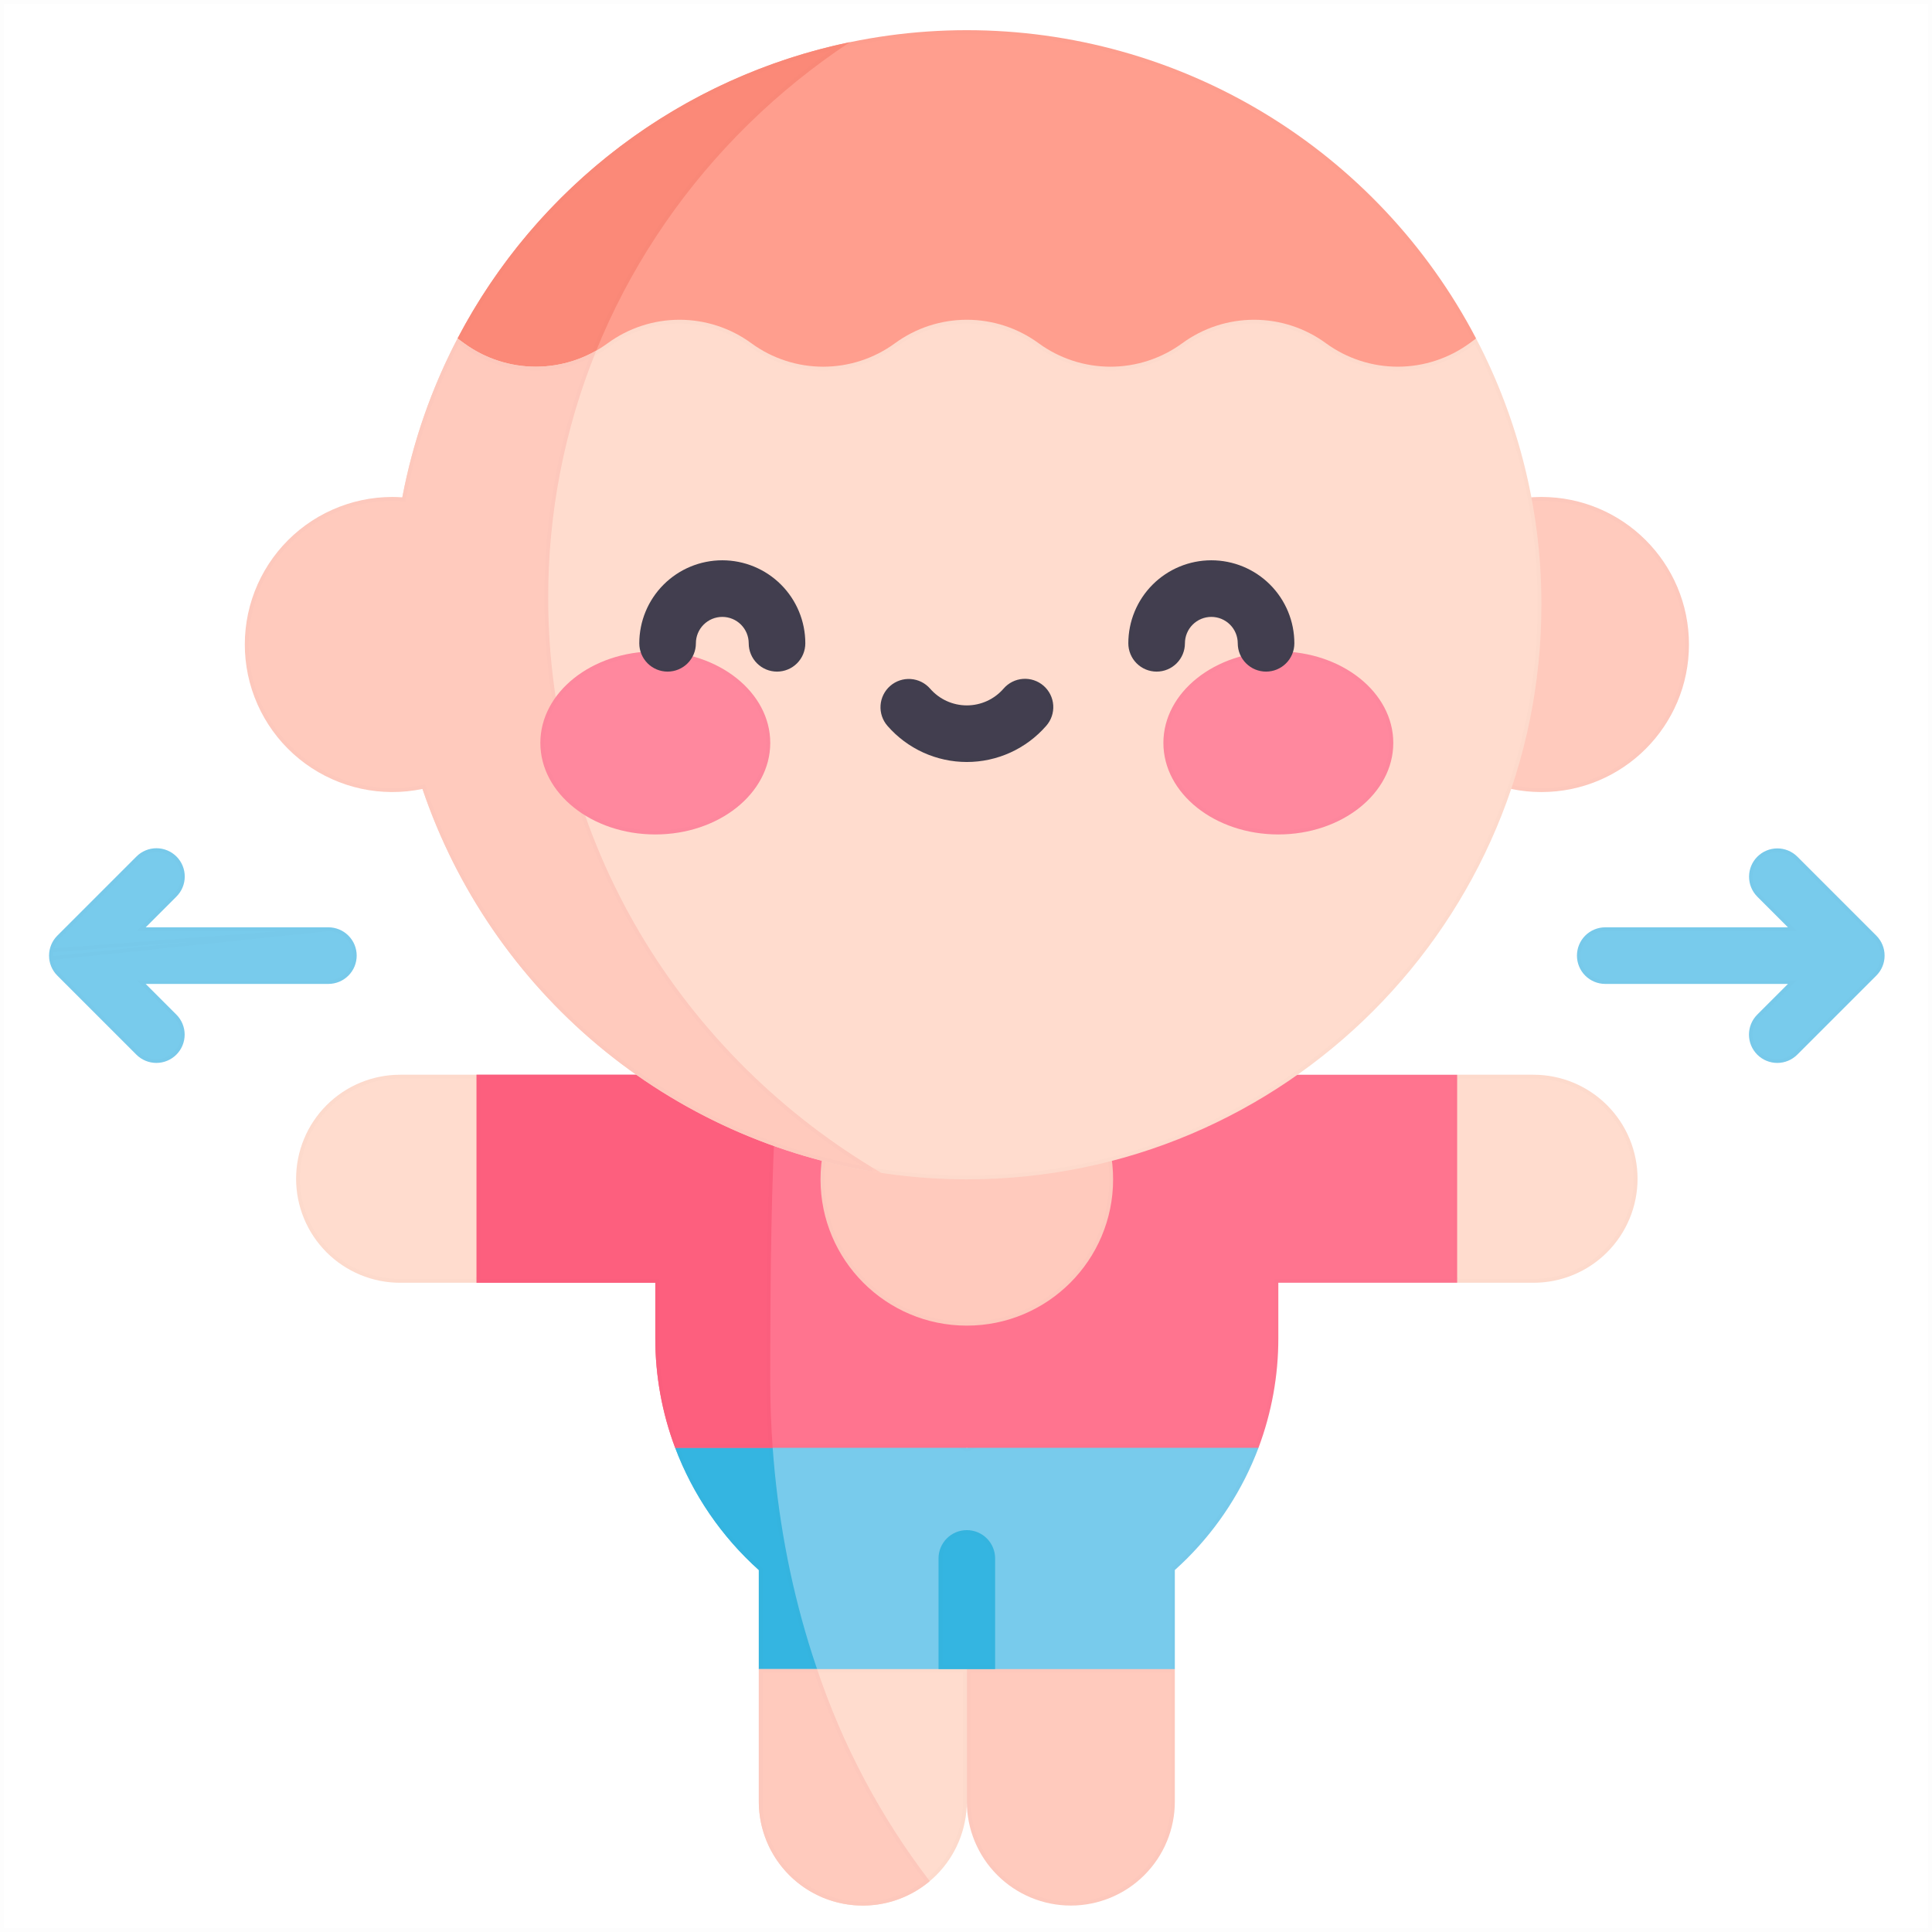 <svg width="512" height="512" viewBox="0 0 512 512" fill="none" xmlns="http://www.w3.org/2000/svg">
<path d="M0.5 0.5H511.5V511.5H0.5V0.5Z" stroke="black" stroke-opacity="0.01"/>
<path d="M386.16 284.816L362.618 312.054L386.161 339.947H406.401C410.021 339.947 413.605 339.234 416.95 337.849C420.294 336.463 423.333 334.433 425.893 331.873C428.453 329.313 430.483 326.274 431.868 322.93C433.254 319.586 433.967 316.001 433.967 312.381C433.967 308.761 433.254 305.176 431.868 301.832C430.483 298.487 428.453 295.449 425.893 292.889C423.333 290.329 420.294 288.299 416.95 286.913C413.605 285.528 410.021 284.815 406.401 284.815H386.161L386.16 284.816Z" fill="#FFDCCE"/>
<path d="M386.393 339.447L363.275 312.058L386.389 285.315H406.401C409.955 285.315 413.475 286.015 416.758 287.375C420.042 288.735 423.026 290.729 425.539 293.242C428.053 295.756 430.046 298.739 431.406 302.023C432.767 305.307 433.467 308.827 433.467 312.381C433.467 315.935 432.767 319.455 431.406 322.739C430.046 326.022 428.053 329.006 425.539 331.519C423.026 334.033 420.042 336.026 416.758 337.387C413.475 338.747 409.955 339.447 406.401 339.447H386.393Z" stroke="black" stroke-opacity="0.01"/>
<path d="M297.125 366.272L256.218 383.679L220.346 366.272L178.924 383.679C183.606 396.101 191.21 407.214 201.093 416.079V442.335L228.656 473.67L256.218 442.331L283.781 473.666L311.344 442.331V416.075C312.456 415.075 313.538 414.061 314.59 413.01C322.912 404.69 329.365 394.69 333.518 383.679L297.125 366.272Z" fill="#78CBEC"/>
<path d="M283.781 472.909L256.593 442.001L256.218 441.574L255.842 442.001L228.656 472.913L201.593 442.146V416.079V415.856L201.427 415.707C191.723 407.003 184.23 396.118 179.563 383.953L220.331 366.821L255.999 384.129L256.204 384.228L256.413 384.139L297.113 366.82L332.887 383.931C328.754 394.707 322.4 404.495 314.236 412.656C313.192 413.7 312.116 414.708 311.009 415.703L310.844 415.852V416.075V442.142L283.781 472.909Z" stroke="black" stroke-opacity="0.01"/>
<path d="M204.237 373.044L178.924 383.681C183.607 396.103 191.21 407.216 201.092 416.081V442.337L228.655 473.671L229.619 472.571C214.534 444.295 205.296 410.071 204.237 373.044Z" fill="#34B5E1"/>
<path d="M201.592 416.081V415.858L201.426 415.709C191.723 407.005 184.23 396.12 179.563 383.955L203.759 373.787C204.915 410.475 214.087 444.398 229.015 472.501L228.654 472.913L201.592 442.148V416.081Z" stroke="black" stroke-opacity="0.01"/>
<path d="M311.344 442.331V477.431C311.344 484.741 308.44 491.752 303.271 496.921C298.102 502.09 291.091 504.994 283.781 504.994C276.471 504.994 269.46 502.09 264.291 496.921C259.122 491.752 256.218 484.741 256.218 477.431V442.331H311.344Z" fill="#FFCABD"/>
<path d="M310.844 442.831V477.431C310.844 484.609 307.992 491.492 302.917 496.567C297.842 501.643 290.958 504.494 283.781 504.494C276.603 504.494 269.72 501.643 264.644 496.567C259.569 491.492 256.718 484.609 256.718 477.431V442.831H310.844Z" stroke="black" stroke-opacity="0.01"/>
<path d="M256.218 442.331V477.431C256.218 481.051 255.505 484.635 254.12 487.979C252.735 491.323 250.704 494.362 248.145 496.921C245.585 499.481 242.547 501.511 239.203 502.896C235.859 504.281 232.274 504.994 228.655 504.994C225.035 504.994 221.451 504.281 218.107 502.896C214.763 501.511 211.724 499.481 209.165 496.921C206.605 494.362 204.575 491.323 203.19 487.979C201.805 484.635 201.092 481.051 201.092 477.431V442.331H256.218Z" fill="#FFDCCE"/>
<path d="M255.718 442.831V477.431C255.718 480.985 255.018 484.504 253.658 487.788C252.298 491.071 250.304 494.054 247.791 496.567C245.278 499.081 242.295 501.074 239.011 502.434C235.728 503.794 232.209 504.494 228.655 504.494C225.101 504.494 221.582 503.794 218.298 502.434C215.015 501.074 212.031 499.081 209.518 496.567C207.005 494.054 205.012 491.071 203.652 487.788C202.292 484.504 201.592 480.985 201.592 477.431V442.831H255.718Z" stroke="black" stroke-opacity="0.01"/>
<path d="M216.538 442.332H201.092V477.432C201.09 482.682 202.587 487.823 205.408 492.251C208.229 496.678 212.257 500.207 217.016 502.423C221.775 504.639 227.068 505.45 232.273 504.759C237.477 504.068 242.375 501.905 246.392 498.524C233.407 481.57 223.319 462.582 216.538 442.332Z" fill="#FFCABD"/>
<path d="M201.592 477.432V477.432V442.832H216.178C222.925 462.855 232.898 481.64 245.702 498.445C241.829 501.591 237.159 503.606 232.207 504.263C227.097 504.941 221.9 504.146 217.227 501.97C212.554 499.794 208.6 496.329 205.83 491.982C203.06 487.635 201.59 482.587 201.592 477.432Z" stroke="black" stroke-opacity="0.01"/>
<path d="M386.16 284.816H338.771V240.429H173.663V284.816H126.274V339.947H173.663V354.628C173.653 364.549 175.434 374.391 178.922 383.679H333.512C336.999 374.391 338.781 364.549 338.771 354.628V339.947H386.16V284.816Z" fill="#FF748F"/>
<path d="M338.271 284.816V285.316H338.771H385.66V339.447H338.771H338.271V339.947V354.628V354.629C338.281 364.374 336.551 374.043 333.165 383.179H179.269C175.882 374.043 174.153 364.374 174.163 354.629V354.628V339.947V339.447H173.663H126.774V285.316H173.663H174.163V284.816V240.929H338.271V284.816Z" stroke="black" stroke-opacity="0.01"/>
<path d="M126.275 284.816L149.818 312.054L126.275 339.947H106.035C102.415 339.947 98.83 339.234 95.486 337.849C92.141 336.463 89.102 334.433 86.543 331.873C83.983 329.313 81.952 326.274 80.567 322.93C79.182 319.586 78.469 316.001 78.469 312.381C78.469 308.761 79.182 305.176 80.567 301.832C81.952 298.487 83.983 295.449 86.543 292.889C89.102 290.329 92.141 288.299 95.486 286.913C98.83 285.528 102.415 284.815 106.035 284.815H126.275V284.816Z" fill="#FFDCCE"/>
<path d="M106.035 285.315H126.045L149.16 312.058L126.042 339.447H106.035C102.48 339.447 98.961 338.747 95.677 337.387C92.393 336.026 89.409 334.033 86.896 331.519C84.383 329.006 82.389 326.022 81.029 322.739C79.669 319.455 78.969 315.935 78.969 312.381C78.969 308.827 79.669 305.307 81.029 302.023C82.389 298.739 84.383 295.756 86.896 293.242C89.409 290.729 92.393 288.735 95.677 287.375C98.961 286.015 102.48 285.315 106.035 285.315Z" stroke="black" stroke-opacity="0.01"/>
<path d="M256.217 351.304C277.627 351.304 294.984 333.947 294.984 312.537C294.984 291.127 277.627 273.77 256.217 273.77C234.806 273.77 217.45 291.127 217.45 312.537C217.45 333.947 234.806 351.304 256.217 351.304Z" fill="#FFCABD"/>
<path d="M294.484 312.537C294.484 333.671 277.351 350.804 256.217 350.804C235.082 350.804 217.95 333.671 217.95 312.537C217.95 291.403 235.082 274.27 256.217 274.27C277.351 274.27 294.484 291.403 294.484 312.537Z" stroke="black" stroke-opacity="0.01"/>
<path d="M408.491 209.902C430.086 209.902 447.592 192.396 447.592 170.801C447.592 149.206 430.086 131.7 408.491 131.7C386.896 131.7 369.39 149.206 369.39 170.801C369.39 192.396 386.896 209.902 408.491 209.902Z" fill="#FFCABD"/>
<path d="M447.092 170.801C447.092 192.12 429.81 209.402 408.491 209.402C387.172 209.402 369.89 192.12 369.89 170.801C369.89 149.482 387.172 132.2 408.491 132.2C429.81 132.2 447.092 149.482 447.092 170.801Z" stroke="black" stroke-opacity="0.01"/>
<path d="M121.255 89.7C134.149 65.058 153.543 44.417 177.334 30.014C201.126 15.612 228.406 7.998 256.217 7.998C284.028 7.998 311.309 15.612 335.1 30.014C358.892 44.417 378.286 65.058 391.18 89.7L369.39 122.484H143.045L121.255 89.7Z" fill="#FF9E8E"/>
<path d="M143.313 121.984L121.835 89.67C134.687 65.225 153.964 44.746 177.593 30.442C201.306 16.087 228.497 8.498 256.217 8.498C283.937 8.498 311.128 16.087 334.841 30.442C358.47 44.746 377.748 65.225 390.599 89.67L369.122 121.984H143.313Z" stroke="black" stroke-opacity="0.01"/>
<path d="M225.225 11.165C203.167 15.757 182.402 25.182 164.424 38.762C146.446 52.342 131.703 69.739 121.255 89.7L143.045 122.484H148.99C158.679 76.316 186.673 36.684 225.225 11.163V11.165Z" fill="#FB8978"/>
<path d="M164.725 39.161C181.949 26.151 201.739 16.967 222.773 12.209C185.349 37.763 158.193 76.724 148.584 121.984H143.313L121.835 89.67C132.24 69.884 146.885 52.637 164.725 39.161Z" stroke="black" stroke-opacity="0.01"/>
<path d="M213.33 240.434H173.664V284.816H126.274V339.947H173.663V354.631C173.652 364.552 175.434 374.393 178.922 383.681H204.765C204.345 377.826 204.13 371.896 204.122 365.892C204.122 308.36 205.271 268.203 213.329 240.434H213.33Z" fill="#FD5F7E"/>
<path d="M174.164 240.934H212.665C204.749 268.76 203.622 308.819 203.622 365.892V365.893C203.63 371.725 203.832 377.488 204.228 383.181H179.269C175.882 374.045 174.153 364.377 174.163 354.632V354.631V339.947V339.447H173.663H126.774V285.316H173.664H174.164V284.816V240.934Z" stroke="black" stroke-opacity="0.01"/>
<path d="M408.491 160.273C408.491 244.025 340.67 312.536 256.218 312.536C230.029 312.529 204.285 305.77 181.471 292.912C158.656 280.053 139.543 261.53 125.976 239.129C112.409 216.729 104.847 191.209 104.02 165.034C103.193 138.858 109.129 112.912 121.255 89.7L122.975 90.96C128.498 95.001 135.165 97.18 142.01 97.18C148.854 97.18 155.521 95.001 161.045 90.96C166.568 86.918 173.235 84.74 180.08 84.74C186.924 84.74 193.591 86.918 199.115 90.96C204.638 95.001 211.305 97.18 218.15 97.18C224.994 97.18 231.661 95.001 237.185 90.96C242.707 86.918 249.372 84.74 256.215 84.74C263.058 84.74 269.723 86.918 275.245 90.96C280.768 95.001 287.435 97.18 294.28 97.18C301.124 97.18 307.791 95.001 313.315 90.96C318.838 86.918 325.505 84.74 332.35 84.74C339.194 84.74 345.861 86.918 351.385 90.96C356.909 95 363.576 97.177 370.42 97.177C377.264 97.177 383.931 95 389.456 90.96L391.176 89.7C402.584 111.472 408.526 135.691 408.491 160.271V160.273Z" fill="#FFDCCE"/>
<path d="M104.52 165.018C103.701 139.122 109.524 113.452 121.429 90.448L122.679 91.363L122.679 91.363C128.289 95.468 135.059 97.68 142.01 97.68C148.96 97.68 155.731 95.468 161.34 91.363C166.778 87.385 173.341 85.24 180.08 85.24C186.818 85.24 193.381 87.385 198.819 91.363C204.429 95.468 211.199 97.68 218.15 97.68C225.1 97.68 231.871 95.468 237.48 91.363L237.185 90.96L237.48 91.363C242.916 87.385 249.478 85.24 256.215 85.24C262.951 85.24 269.513 87.385 274.949 91.363L275.245 90.96L274.949 91.363C280.559 95.468 287.329 97.68 294.28 97.68C301.23 97.68 308 95.468 313.61 91.363C319.048 87.385 325.611 85.24 332.35 85.24C339.088 85.24 345.651 87.385 351.089 91.363L351.09 91.363C356.7 95.466 363.47 97.677 370.42 97.677C377.371 97.677 384.141 95.466 389.751 91.363L389.751 91.363L391.002 90.447C402.196 112.014 408.026 135.965 407.991 160.27V160.271V160.273C407.991 243.75 340.392 312.036 256.218 312.036C230.115 312.029 204.456 305.293 181.716 292.476C158.977 279.66 139.926 261.197 126.404 238.87C112.881 216.544 105.344 191.107 104.52 165.018Z" stroke="black" stroke-opacity="0.01"/>
<path d="M87.025 245.75H38.608L46.742 237.616C47.443 236.921 48 236.094 48.381 235.183C48.762 234.271 48.959 233.294 48.962 232.306C48.964 231.318 48.771 230.34 48.394 229.427C48.017 228.514 47.463 227.685 46.764 226.986C46.066 226.288 45.237 225.735 44.324 225.358C43.411 224.981 42.432 224.788 41.445 224.79C40.457 224.792 39.48 224.99 38.568 225.371C37.657 225.752 36.83 226.309 36.135 227.01L15.198 247.947C15.186 247.959 15.176 247.972 15.164 247.985C15.003 248.149 14.848 248.318 14.702 248.496C14.626 248.589 14.559 248.687 14.488 248.782C14.417 248.877 14.335 248.982 14.266 249.082C14.197 249.182 14.126 249.31 14.058 249.424C14.001 249.524 13.941 249.613 13.888 249.711C13.825 249.828 13.772 249.948 13.716 250.068C13.668 250.168 13.616 250.268 13.573 250.375C13.53 250.482 13.485 250.612 13.443 250.732C13.401 250.852 13.36 250.954 13.325 251.068C13.29 251.182 13.262 251.311 13.231 251.432C13.2 251.553 13.169 251.662 13.146 251.779C13.118 251.922 13.1 252.066 13.08 252.209C13.066 252.309 13.047 252.409 13.037 252.504C12.988 252.998 12.988 253.495 13.037 253.989C13.047 254.089 13.066 254.189 13.081 254.289C13.101 254.43 13.118 254.572 13.146 254.712C13.17 254.832 13.203 254.949 13.233 255.067C13.263 255.185 13.289 255.306 13.325 255.424C13.361 255.542 13.404 255.653 13.445 255.767C13.486 255.881 13.525 256.001 13.573 256.117C13.621 256.233 13.673 256.327 13.719 256.431C13.765 256.535 13.826 256.666 13.888 256.781C13.95 256.896 14.004 256.981 14.062 257.076C14.12 257.171 14.192 257.302 14.262 257.411C14.332 257.52 14.413 257.618 14.49 257.721C14.567 257.824 14.624 257.909 14.699 258C14.845 258.178 14.999 258.348 15.162 258.512C15.174 258.524 15.184 258.537 15.195 258.549L36.132 279.487C37.538 280.894 39.446 281.684 41.435 281.685C43.424 281.685 45.332 280.895 46.739 279.488C48.145 278.082 48.936 276.174 48.936 274.185C48.936 272.196 48.146 270.288 46.74 268.881L38.606 260.747H87.026C89.015 260.747 90.922 259.957 92.329 258.551C93.736 257.144 94.526 255.236 94.526 253.247C94.526 251.258 93.736 249.35 92.329 247.944C90.922 246.537 89.015 245.747 87.026 245.747L87.025 245.75Z" fill="#78CBEC"/>
<path d="M87.231 246.25H87.025H38.608H37.401L38.254 245.397L46.388 237.263L46.39 237.261C47.044 236.612 47.564 235.84 47.92 234.99C48.275 234.139 48.459 233.227 48.462 232.305C48.463 231.383 48.283 230.47 47.931 229.618C47.58 228.766 47.063 227.992 46.411 227.34C45.759 226.688 44.985 226.172 44.133 225.82C43.281 225.468 42.368 225.288 41.446 225.29C40.524 225.292 39.612 225.476 38.761 225.832C37.911 226.187 37.139 226.708 36.49 227.362L36.488 227.364L15.557 248.295L15.556 248.297L15.55 248.304C15.545 248.309 15.539 248.316 15.531 248.324L15.526 248.33L15.521 248.336C15.368 248.491 15.223 248.649 15.089 248.813C15.046 248.865 15.013 248.911 14.972 248.967C14.948 249 14.921 249.037 14.888 249.082C14.865 249.113 14.842 249.143 14.82 249.172C14.768 249.241 14.721 249.303 14.677 249.366C14.638 249.423 14.6 249.488 14.554 249.567C14.534 249.601 14.513 249.637 14.49 249.676C14.461 249.726 14.432 249.773 14.408 249.813C14.405 249.818 14.401 249.824 14.398 249.829C14.369 249.876 14.347 249.913 14.328 249.949C14.286 250.026 14.251 250.103 14.208 250.195C14.196 250.222 14.183 250.25 14.169 250.28L14.166 250.285L14.166 250.285C14.151 250.318 14.136 250.347 14.123 250.374C14.089 250.444 14.062 250.499 14.037 250.562C14.001 250.649 13.964 250.757 13.923 250.873L13.915 250.897C13.894 250.956 13.877 251.002 13.863 251.042C13.84 251.103 13.822 251.152 13.803 251.215C13.783 251.279 13.768 251.34 13.75 251.415C13.74 251.457 13.729 251.503 13.715 251.556C13.706 251.592 13.697 251.625 13.69 251.655C13.668 251.738 13.651 251.803 13.636 251.876L87.231 246.25ZM87.231 246.25C89.013 246.302 90.711 247.033 91.975 248.298C93.288 249.61 94.026 251.391 94.026 253.247C94.026 255.104 93.288 256.884 91.975 258.197C90.663 259.51 88.882 260.247 87.026 260.247H38.606H37.399L38.252 261.101L46.386 269.235C46.386 269.235 46.386 269.235 46.386 269.235C47.699 270.548 48.436 272.328 48.436 274.185C48.436 276.042 47.698 277.822 46.385 279.135C45.072 280.447 43.292 281.185 41.435 281.185C39.578 281.184 37.798 280.447 36.485 279.134L36.485 279.134L15.56 258.207L15.558 258.205C15.551 258.197 15.536 258.179 15.516 258.16C15.364 258.007 15.221 257.848 15.085 257.683L15.085 257.682C15.044 257.633 15.016 257.595 14.979 257.543C14.955 257.51 14.927 257.472 14.89 257.422C14.858 257.378 14.83 257.343 14.806 257.311C14.757 257.248 14.72 257.2 14.682 257.141C14.642 257.078 14.611 257.025 14.578 256.967C14.552 256.922 14.524 256.874 14.489 256.816C14.477 256.797 14.467 256.78 14.457 256.764C14.41 256.688 14.372 256.626 14.328 256.544C14.275 256.445 14.22 256.328 14.176 256.229C14.152 256.176 14.127 256.124 14.107 256.081C14.103 256.074 14.1 256.067 14.096 256.06C14.072 256.011 14.053 255.97 14.035 255.926C14.006 255.856 13.983 255.791 13.956 255.714C13.944 255.678 13.93 255.64 13.915 255.598C13.903 255.564 13.891 255.532 13.88 255.502C13.851 255.421 13.826 255.353 13.803 255.278C13.782 255.211 13.768 255.149 13.75 255.075C13.74 255.036 13.73 254.993 13.717 254.944C13.708 254.907 13.699 254.873 13.691 254.841C13.669 254.758 13.651 254.689 13.636 254.614C13.617 254.521 13.605 254.43 13.59 254.323C13.586 254.29 13.581 254.256 13.576 254.219L13.575 254.215C13.568 254.17 13.562 254.132 13.557 254.099C13.547 254.04 13.54 253.994 13.534 253.94L87.231 246.25ZM13.534 252.555C13.539 252.506 13.546 252.468 13.553 252.421C13.559 252.383 13.566 252.339 13.575 252.279L13.575 252.279C13.579 252.251 13.582 252.224 13.586 252.198C13.602 252.08 13.616 251.978 13.636 251.876L13.534 252.555ZM13.534 252.555C13.489 253.016 13.489 253.479 13.534 253.94L13.534 252.555ZM14.562 257.82C14.607 257.882 14.649 257.94 14.699 258L13.037 253.989C13.044 254.058 13.055 254.128 13.066 254.197C13.071 254.228 13.076 254.258 13.081 254.289C13.085 254.32 13.089 254.351 13.094 254.381C13.109 254.492 13.124 254.603 13.146 254.712C13.164 254.802 13.187 254.891 13.21 254.979C13.218 255.008 13.225 255.038 13.233 255.067C13.242 255.103 13.251 255.14 13.26 255.176C13.28 255.259 13.3 255.342 13.325 255.424C13.352 255.513 13.383 255.599 13.414 255.684C13.425 255.712 13.435 255.739 13.445 255.767C13.456 255.799 13.468 255.832 13.479 255.865C13.508 255.949 13.538 256.034 13.573 256.117C13.6 256.184 13.629 256.243 13.658 256.302C13.679 256.345 13.699 256.387 13.719 256.431C13.765 256.535 13.826 256.666 13.888 256.781C13.939 256.877 13.985 256.951 14.032 257.028C14.042 257.044 14.052 257.06 14.062 257.076C14.085 257.113 14.109 257.156 14.135 257.201C14.176 257.27 14.219 257.345 14.262 257.411C14.312 257.489 14.367 257.561 14.423 257.633C14.445 257.662 14.468 257.692 14.49 257.721C14.516 257.756 14.54 257.789 14.562 257.82Z" stroke="black" stroke-opacity="0.01"/>
<path d="M497.728 258.011C497.773 257.956 497.811 257.898 497.854 257.842C497.961 257.704 498.068 257.567 498.165 257.422C498.199 257.371 498.227 257.322 498.265 257.266C498.365 257.11 498.465 256.954 498.549 256.791C498.568 256.755 498.584 256.717 498.602 256.68C498.696 256.499 498.785 256.315 498.864 256.126C498.874 256.102 498.881 256.077 498.891 256.053C498.972 255.853 499.048 255.647 499.112 255.437C499.12 255.41 499.125 255.383 499.133 255.356C499.193 255.15 499.248 254.941 499.291 254.728C499.304 254.665 499.309 254.6 499.32 254.536C499.351 254.359 499.382 254.182 499.4 254C499.45 253.502 499.45 252.999 499.4 252.5C499.382 252.319 499.351 252.142 499.32 251.964C499.309 251.9 499.303 251.835 499.291 251.772C499.248 251.559 499.191 251.35 499.133 251.144C499.125 251.117 499.12 251.09 499.112 251.063C499.048 250.853 498.973 250.649 498.891 250.447C498.881 250.423 498.874 250.398 498.864 250.374C498.785 250.185 498.696 250.001 498.602 249.82C498.583 249.783 498.568 249.745 498.549 249.709C498.461 249.546 498.364 249.39 498.265 249.234C498.232 249.182 498.204 249.134 498.165 249.078C498.065 248.933 497.965 248.795 497.854 248.658C497.811 248.602 497.772 248.544 497.728 248.489C497.589 248.32 497.441 248.159 497.288 248.003C497.27 247.985 497.255 247.964 497.237 247.946L476.299 227.009C474.89 225.613 472.986 224.831 471.002 224.835C469.019 224.84 467.118 225.629 465.715 227.032C464.313 228.434 463.523 230.335 463.518 232.319C463.514 234.302 464.295 236.207 465.692 237.615L473.826 245.749H425.409C423.42 245.749 421.512 246.539 420.105 247.946C418.699 249.352 417.909 251.26 417.909 253.249C417.909 255.238 418.699 257.146 420.105 258.553C421.512 259.959 423.42 260.749 425.409 260.749H473.827L465.692 268.883C464.285 270.29 463.495 272.198 463.495 274.187C463.496 276.176 464.286 278.084 465.693 279.49C467.099 280.897 469.007 281.687 470.996 281.687C472.986 281.686 474.893 280.896 476.3 279.489L497.238 258.551C497.256 258.533 497.271 258.512 497.289 258.494C497.441 258.338 497.589 258.178 497.728 258.009V258.011Z" fill="#78CBEC"/>
<path d="M497.288 248.003L496.931 248.353C497.075 248.501 497.212 248.65 497.339 248.804C497.353 248.821 497.367 248.841 497.387 248.867C497.405 248.893 497.43 248.928 497.457 248.963L497.457 248.963L497.465 248.973C497.565 249.096 497.657 249.223 497.753 249.362L497.754 249.364C497.774 249.393 497.787 249.413 497.805 249.442C497.815 249.458 497.827 249.477 497.843 249.502C497.94 249.656 498.028 249.798 498.107 249.944C498.109 249.948 498.112 249.954 498.12 249.972C498.128 249.988 498.141 250.018 498.157 250.049L498.158 250.051C498.247 250.222 498.329 250.392 498.401 250.564C498.402 250.565 498.403 250.568 498.405 250.575L498.406 250.577C498.409 250.588 498.418 250.612 498.428 250.638C498.505 250.828 498.574 251.015 498.632 251.205C498.633 251.206 498.633 251.21 498.636 251.221L498.637 251.223C498.639 251.234 498.645 251.256 498.651 251.28C498.709 251.484 498.761 251.676 498.8 251.868C498.803 251.885 498.806 251.904 498.81 251.935L498.811 251.944C498.815 251.972 498.82 252.011 498.827 252.049L498.827 252.05C498.859 252.231 498.886 252.39 498.902 252.55L498.902 252.551C498.95 253.016 498.95 253.485 498.902 253.95L498.902 253.951C498.886 254.111 498.859 254.27 498.827 254.45L498.827 254.452C498.82 254.49 498.815 254.528 498.812 254.555L498.81 254.567C498.808 254.582 498.807 254.593 498.805 254.602C498.804 254.613 498.802 254.621 498.801 254.627L498.801 254.629C498.761 254.823 498.711 255.017 498.653 255.214C498.645 255.242 498.639 255.268 498.636 255.28C498.634 255.29 498.633 255.294 498.632 255.295C498.574 255.485 498.505 255.675 498.428 255.863C498.417 255.891 498.408 255.916 498.405 255.926C498.403 255.932 498.402 255.935 498.401 255.937C498.329 256.108 498.247 256.278 498.158 256.45L498.158 256.45L498.152 256.461C498.132 256.502 498.126 256.517 498.121 256.528C498.117 256.537 498.115 256.542 498.106 256.558L498.104 256.562C498.034 256.699 497.948 256.834 497.847 256.991C497.824 257.025 497.804 257.057 497.789 257.081C497.772 257.109 497.761 257.127 497.749 257.145C497.666 257.268 497.574 257.387 497.469 257.522L497.459 257.536L497.457 257.538C497.434 257.568 497.412 257.599 497.395 257.622L497.386 257.634C497.379 257.644 497.373 257.652 497.368 257.66C497.367 257.66 497.367 257.661 497.366 257.662L497.342 257.692C497.215 257.846 497.078 257.994 496.932 258.144C496.919 258.157 496.909 258.168 496.901 258.177C496.893 258.186 496.886 258.194 496.882 258.199L496.882 258.2L496.878 258.203L475.946 279.136L475.946 279.136C474.633 280.449 472.853 281.186 470.996 281.187C469.14 281.187 467.359 280.449 466.046 279.137C464.733 277.824 463.996 276.043 463.995 274.187C463.995 272.33 464.733 270.55 466.045 269.237C466.045 269.237 466.045 269.237 466.045 269.237L474.18 261.103L475.034 260.249H473.827H425.409C423.552 260.249 421.772 259.512 420.459 258.199C419.146 256.886 418.409 255.106 418.409 253.249C418.409 251.393 419.146 249.612 420.459 248.299C421.772 246.987 423.552 246.249 425.409 246.249H473.826H475.033L474.179 245.396L466.047 237.263C466.046 237.263 466.046 237.263 466.046 237.262C464.743 235.948 464.014 234.171 464.018 232.32C464.023 230.469 464.76 228.694 466.069 227.385C467.378 226.077 469.152 225.339 471.003 225.335C472.854 225.331 474.631 226.061 475.946 227.364C475.946 227.364 475.946 227.364 475.947 227.364L496.877 248.294L496.88 248.298L496.885 248.304C496.889 248.308 496.894 248.314 496.9 248.32C496.908 248.33 496.92 248.343 496.934 248.357L497.288 248.003ZM497.288 248.003C497.279 247.994 497.27 247.984 497.262 247.975C497.254 247.965 497.246 247.955 497.237 247.946L476.299 227.009L497.854 248.658C497.835 248.634 497.817 248.609 497.799 248.585C497.776 248.553 497.753 248.52 497.728 248.489C497.589 248.32 497.441 248.159 497.288 248.003Z" stroke="black" stroke-opacity="0.01"/>
<path d="M233.609 310.865C180.696 279.823 145.275 223.165 145.275 158.406C145.253 135.952 149.582 113.707 158.023 92.9C152.621 96.008 146.433 97.479 140.211 97.135C133.989 96.791 128.001 94.648 122.975 90.964L121.255 89.704C114.327 102.938 109.394 117.123 106.618 131.8C105.735 131.74 104.846 131.7 103.947 131.7C98.475 131.704 93.066 132.857 88.068 135.083C83.07 137.309 78.595 140.559 74.932 144.623C71.269 148.688 68.499 153.475 66.803 158.677C65.107 163.879 64.521 169.379 65.084 174.821C65.646 180.263 67.345 185.527 70.07 190.272C72.794 195.016 76.484 199.136 80.901 202.365C85.319 205.594 90.364 207.86 95.712 209.017C101.059 210.173 106.59 210.194 111.947 209.079C120.928 235.579 137.031 259.094 158.491 277.048C179.951 295.003 205.94 306.702 233.609 310.865V310.865Z" fill="#FFCABD"/>
<path d="M231.119 309.962C204.501 305.491 179.537 294.004 158.812 276.665C137.422 258.77 121.372 235.331 112.42 208.919L112.278 208.499L111.845 208.59C106.557 209.691 101.097 209.67 95.817 208.528C90.538 207.386 85.557 205.149 81.197 201.962C76.836 198.774 73.193 194.707 70.503 190.023C67.813 185.339 66.136 180.142 65.581 174.77C65.025 169.397 65.604 163.967 67.278 158.832C68.953 153.697 71.687 148.97 75.303 144.958C78.919 140.946 83.337 137.737 88.271 135.539C93.205 133.342 98.546 132.204 103.947 132.2C104.831 132.2 105.708 132.239 106.584 132.299L107.027 132.329L107.109 131.893C109.84 117.455 114.665 103.494 121.429 90.452L122.679 91.367C122.679 91.367 122.679 91.367 122.679 91.367C127.784 95.108 133.865 97.285 140.184 97.634C146.034 97.958 151.855 96.701 157.04 94.007C148.917 114.501 144.753 136.354 144.775 158.407C144.775 222.436 179.303 278.564 231.119 309.962Z" stroke="black" stroke-opacity="0.01"/>
<path d="M173.661 221.138C190.484 221.138 204.123 210.277 204.123 196.88C204.123 183.483 190.484 172.622 173.661 172.622C156.837 172.622 143.199 183.483 143.199 196.88C143.199 210.277 156.837 221.138 173.661 221.138Z" fill="#FF889E"/>
<path d="M203.623 196.88C203.623 209.901 190.32 220.638 173.661 220.638C157.001 220.638 143.699 209.901 143.699 196.88C143.699 183.859 157.001 173.122 173.661 173.122C190.32 173.122 203.623 183.859 203.623 196.88Z" stroke="black" stroke-opacity="0.01"/>
<path d="M338.773 221.138C355.596 221.138 369.235 210.277 369.235 196.88C369.235 183.483 355.596 172.622 338.773 172.622C321.949 172.622 308.311 183.483 308.311 196.88C308.311 210.277 321.949 221.138 338.773 221.138Z" fill="#FF889E"/>
<path d="M368.735 196.88C368.735 209.901 355.432 220.638 338.773 220.638C322.113 220.638 308.811 209.901 308.811 196.88C308.811 183.859 322.113 173.122 338.773 173.122C355.432 173.122 368.735 183.859 368.735 196.88Z" stroke="black" stroke-opacity="0.01"/>
<path d="M205.918 177.983C203.929 177.983 202.021 177.193 200.614 175.786C199.208 174.38 198.418 172.472 198.418 170.483C198.418 168.626 197.68 166.846 196.367 165.533C195.055 164.22 193.274 163.483 191.418 163.483C189.561 163.483 187.781 164.22 186.468 165.533C185.155 166.846 184.418 168.626 184.418 170.483C184.418 172.472 183.628 174.38 182.221 175.786C180.815 177.193 178.907 177.983 176.918 177.983C174.929 177.983 173.021 177.193 171.614 175.786C170.208 174.38 169.418 172.472 169.418 170.483C169.418 164.648 171.736 159.052 175.861 154.927C179.987 150.801 185.583 148.483 191.418 148.483C197.252 148.483 202.848 150.801 206.974 154.927C211.1 159.052 213.418 164.648 213.418 170.483C213.418 172.472 212.628 174.38 211.221 175.786C209.815 177.193 207.907 177.983 205.918 177.983Z" fill="#423E4F"/>
<path d="M205.918 177.483C204.061 177.483 202.281 176.745 200.968 175.433C199.655 174.12 198.918 172.339 198.918 170.483C198.918 168.494 198.128 166.586 196.721 165.18C195.315 163.773 193.407 162.983 191.418 162.983C189.429 162.983 187.521 163.773 186.114 165.18C184.708 166.586 183.918 168.494 183.918 170.483C183.918 172.339 183.18 174.12 181.867 175.433C180.555 176.745 178.774 177.483 176.918 177.483C175.061 177.483 173.281 176.745 171.968 175.433C170.655 174.12 169.918 172.339 169.918 170.483C169.918 164.781 172.183 159.312 176.215 155.28C180.247 151.248 185.716 148.983 191.418 148.983C197.12 148.983 202.588 151.248 206.621 155.28C210.653 159.312 212.918 164.781 212.918 170.483C212.918 172.339 212.18 174.12 210.867 175.433C209.555 176.745 207.774 177.483 205.918 177.483Z" stroke="black" stroke-opacity="0.01"/>
<path d="M335.518 177.983C333.529 177.983 331.621 177.193 330.214 175.786C328.808 174.38 328.018 172.472 328.018 170.483C328.018 169.564 327.837 168.653 327.485 167.804C327.133 166.955 326.617 166.183 325.967 165.533C325.317 164.883 324.546 164.368 323.697 164.016C322.847 163.664 321.937 163.483 321.018 163.483C320.098 163.483 319.188 163.664 318.339 164.016C317.49 164.368 316.718 164.883 316.068 165.533C315.418 166.183 314.902 166.955 314.551 167.804C314.199 168.653 314.018 169.564 314.018 170.483C314.018 172.472 313.228 174.38 311.821 175.786C310.414 177.193 308.507 177.983 306.518 177.983C304.529 177.983 302.621 177.193 301.214 175.786C299.808 174.38 299.018 172.472 299.018 170.483C299.018 164.648 301.336 159.052 305.461 154.927C309.587 150.801 315.183 148.483 321.018 148.483C326.852 148.483 332.448 150.801 336.574 154.927C340.7 159.052 343.018 164.648 343.018 170.483C343.018 172.472 342.228 174.38 340.821 175.786C339.414 177.193 337.507 177.983 335.518 177.983Z" fill="#423E4F"/>
<path d="M335.518 177.483C333.661 177.483 331.881 176.745 330.568 175.433C329.255 174.12 328.518 172.339 328.518 170.483C328.518 169.498 328.324 168.523 327.947 167.613C327.57 166.703 327.017 165.876 326.321 165.18C325.625 164.483 324.798 163.931 323.888 163.554C322.978 163.177 322.003 162.983 321.018 162.983C320.033 162.983 319.058 163.177 318.148 163.554C317.238 163.931 316.411 164.483 315.714 165.18C315.018 165.876 314.466 166.703 314.089 167.613C313.712 168.523 313.518 169.498 313.518 170.483C313.518 172.339 312.78 174.12 311.467 175.433C310.155 176.745 308.374 177.483 306.518 177.483C304.661 177.483 302.881 176.745 301.568 175.433C300.255 174.12 299.518 172.339 299.518 170.483C299.518 164.781 301.783 159.312 305.815 155.28C309.847 151.248 315.316 148.983 321.018 148.983C326.72 148.983 332.188 151.248 336.221 155.28C340.253 159.312 342.518 164.781 342.518 170.483C342.518 172.339 341.78 174.12 340.467 175.433C339.155 176.745 337.374 177.483 335.518 177.483Z" stroke="black" stroke-opacity="0.01"/>
<path d="M256.218 201.936C252.231 201.935 248.291 201.08 244.662 199.427C241.034 197.775 237.802 195.364 235.184 192.357C233.877 190.858 233.219 188.9 233.356 186.916C233.492 184.931 234.411 183.082 235.911 181.775C237.41 180.468 239.368 179.811 241.352 179.947C243.337 180.083 245.186 181.003 246.493 182.502C247.702 183.894 249.196 185.011 250.874 185.776C252.552 186.541 254.375 186.937 256.219 186.937C258.063 186.937 259.886 186.541 261.564 185.776C263.242 185.011 264.736 183.894 265.946 182.502C266.591 181.752 267.378 181.137 268.261 180.692C269.145 180.247 270.108 179.981 271.095 179.91C272.081 179.839 273.072 179.964 274.011 180.277C274.949 180.591 275.816 181.087 276.562 181.737C277.308 182.387 277.917 183.178 278.356 184.065C278.795 184.952 279.054 185.917 279.118 186.904C279.182 187.891 279.05 188.881 278.73 189.817C278.41 190.753 277.908 191.617 277.253 192.358C274.635 195.365 271.402 197.776 267.774 199.428C264.145 201.081 260.205 201.936 256.218 201.937V201.936Z" fill="#423E4F"/>
<path d="M241.318 180.446C243.17 180.573 244.896 181.431 246.115 182.83C247.372 184.276 248.924 185.436 250.667 186.231C252.41 187.025 254.304 187.437 256.219 187.437C258.135 187.437 260.028 187.025 261.772 186.231C263.515 185.436 265.067 184.276 266.323 182.83L266.325 182.828C266.927 182.128 267.661 181.553 268.486 181.138C269.311 180.723 270.21 180.475 271.131 180.409C272.052 180.342 272.976 180.459 273.852 180.751C274.728 181.044 275.537 181.507 276.233 182.114C276.929 182.721 277.499 183.459 277.908 184.287C278.317 185.114 278.559 186.015 278.619 186.936C278.679 187.858 278.556 188.782 278.257 189.656C277.958 190.529 277.49 191.335 276.878 192.027L276.876 192.03C274.304 194.983 271.13 197.351 267.567 198.973C264.07 200.566 260.278 201.405 256.437 201.436L256.218 201.436C252.302 201.435 248.433 200.595 244.869 198.972C241.306 197.349 238.132 194.982 235.561 192.029L235.561 192.029C234.341 190.629 233.727 188.802 233.854 186.95C233.982 185.098 234.84 183.372 236.239 182.152C237.639 180.932 239.466 180.319 241.318 180.446Z" stroke="black" stroke-opacity="0.01"/>
<path d="M248.718 442.33V413C248.718 411.011 249.508 409.103 250.914 407.697C252.321 406.29 254.229 405.5 256.218 405.5C258.207 405.5 260.115 406.29 261.521 407.697C262.928 409.103 263.718 411.011 263.718 413V442.33H248.718Z" fill="#34B5E1"/>
<path d="M249.218 441.83V413C249.218 411.143 249.955 409.363 251.268 408.05C252.581 406.737 254.361 406 256.218 406C258.074 406 259.855 406.737 261.168 408.05C262.48 409.363 263.218 411.143 263.218 413V441.83H249.218Z" stroke="black" stroke-opacity="0.01"/>
</svg>
